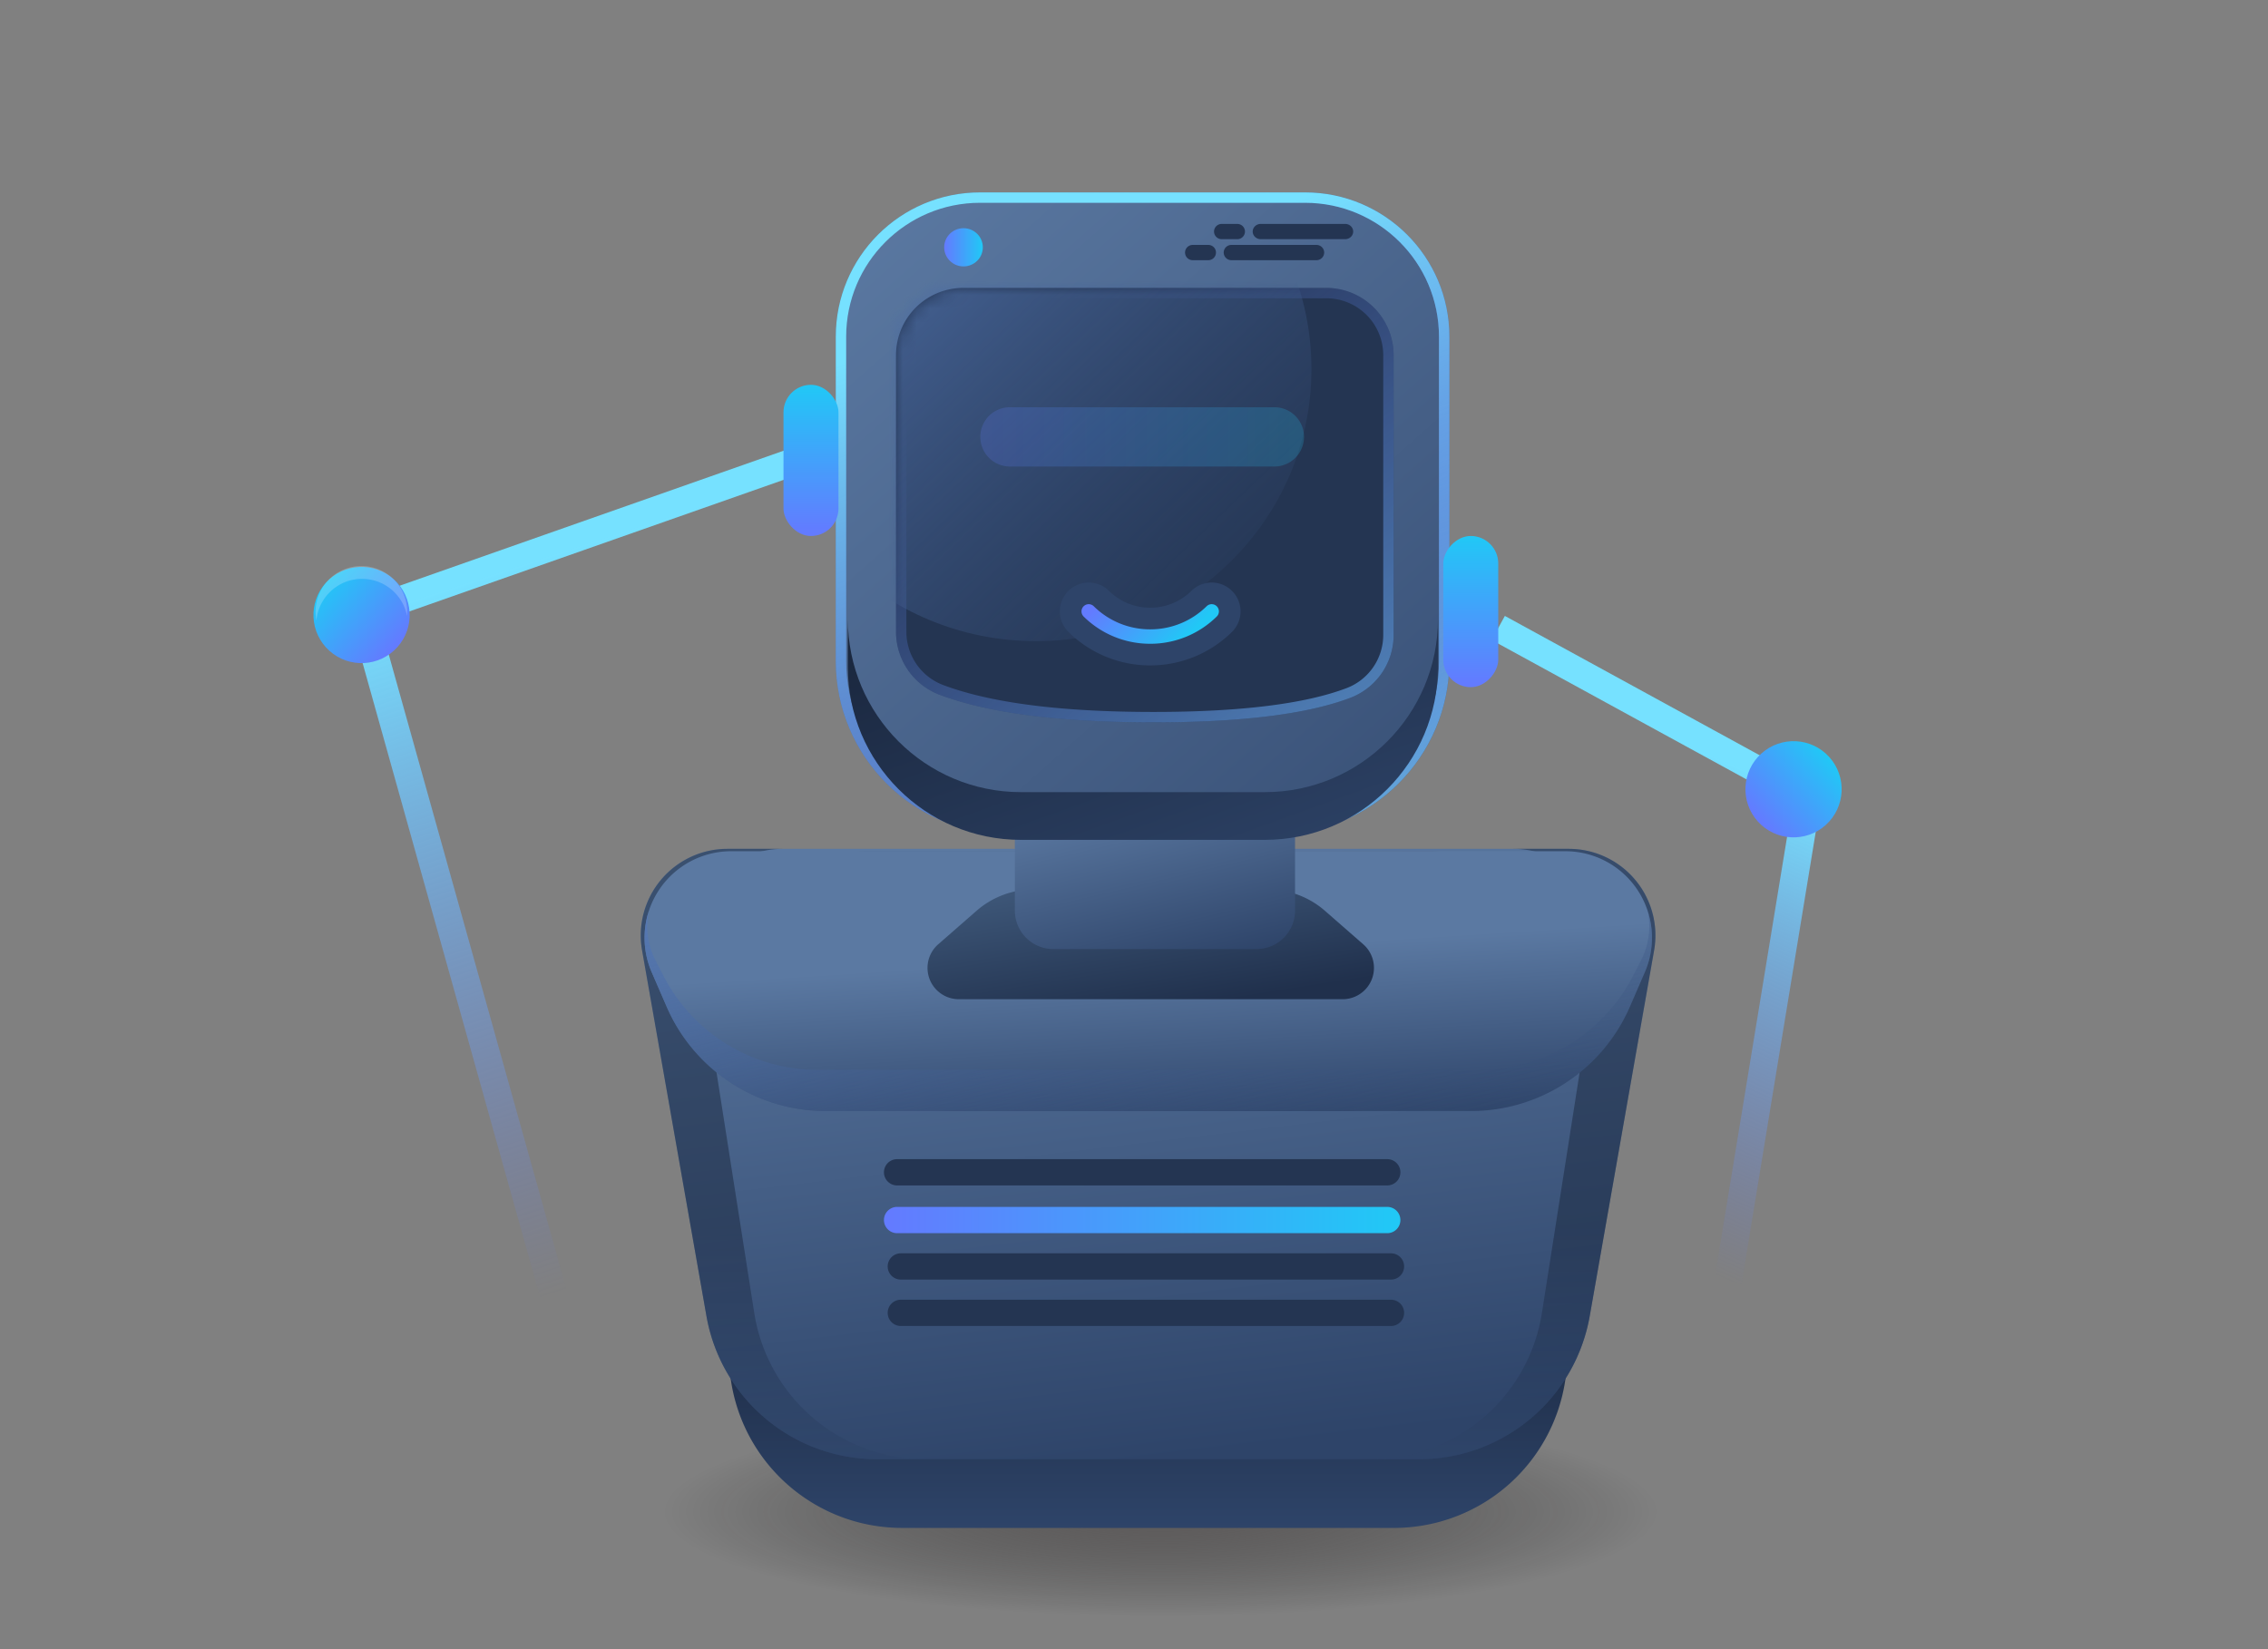 <svg xmlns="http://www.w3.org/2000/svg" xmlns:xlink="http://www.w3.org/1999/xlink" width="165" height="120"><rect width="100%" height="100%" fill="#808080" stroke="none"/><defs><linearGradient id="b" x1="54.872%" x2="54.872%" y1="62.175%" y2="100%"><stop offset="0%" stop-color="#1A273E"/><stop offset="100%" stop-color="#2E4469"/></linearGradient><linearGradient id="c" x1="30.414%" x2="50%" y1="0%" y2="100%"><stop offset="0%" stop-color="#5B79A2"/><stop offset="100%" stop-color="#2E4469"/></linearGradient><linearGradient id="d" x1="98.741%" x2="1.259%" y1="48.741%" y2="48.741%"><stop offset="0%" stop-color="#21C8F6"/><stop offset="100%" stop-color="#637BFF"/></linearGradient><linearGradient id="e" x1="34.594%" x2="60.398%" y1="-29.447%" y2="100%"><stop offset="0%" stop-color="#5B79A2"/><stop offset="100%" stop-color="#2E4469"/></linearGradient><linearGradient id="f" x1="75.874%" x2="92.229%" y1="33.079%" y2="100%"><stop offset="0%" stop-color="#5B79A2"/><stop offset="100%" stop-color="#2E4469"/></linearGradient><linearGradient id="g" x1="12.8%" x2="107.421%" y1=".616%" y2="98.781%"><stop offset="0%" stop-color="#587CB9"/><stop offset="100%" stop-color="#2E4469" stop-opacity="0"/></linearGradient><linearGradient id="h" x1="4.47%" x2="68.52%" y1="0%" y2="100%"><stop offset="0%" stop-color="#405A7C"/><stop offset="100%" stop-color="#20304C"/></linearGradient><linearGradient id="i" x1="4.47%" x2="117.825%" y1="0%" y2="133.334%"><stop offset="0%" stop-color="#5B79A2"/><stop offset="100%" stop-color="#2E4469"/></linearGradient><linearGradient id="j" x1="132.225%" x2="24.379%" y1="116.086%" y2="5.536%"><stop offset="0%" stop-color="#76E1FF"/><stop offset="100%" stop-color="#637BFF" stop-opacity="0"/></linearGradient><linearGradient id="k" x1="50%" x2="80.937%" y1="9.186%" y2="100%"><stop offset="0%" stop-color="#76E1FF"/><stop offset="100%" stop-color="#637BFF" stop-opacity="0"/></linearGradient><linearGradient id="l" x1="12.205%" x2="108.596%" y1="0%" y2="100%"><stop offset="0%" stop-color="#1A273E"/><stop offset="100%" stop-color="#2E4469"/></linearGradient><linearGradient id="o" x1="153.548%" x2="24.379%" y1="159.443%" y2="5.536%"><stop offset="0%" stop-color="#76E1FF"/><stop offset="100%" stop-color="#637BFF" stop-opacity="0"/></linearGradient><linearGradient id="r" x1="50%" x2="50%" y1="0%" y2="97.483%"><stop offset="0%" stop-color="#21C8F6"/><stop offset="100%" stop-color="#637BFF"/></linearGradient><linearGradient id="s" x1="34.652%" y1="13.21%" y2="100%"><stop offset="0%" stop-color="#76E1FF"/><stop offset="100%" stop-color="#637BFF" stop-opacity="0"/></linearGradient><path id="m" d="M4.899 0h26.406a4.899 4.899 0 014.899 4.899V25.25a4.899 4.899 0 01-3.162 4.58c-3.13 1.187-7.903 1.78-14.318 1.78-6.802 0-11.984-.666-15.544-2A4.899 4.899 0 010 25.022V4.899A4.899 4.899 0 014.899 0z"/><path id="n" d="M4.899 0h26.406a4.899 4.899 0 014.899 4.899V25.25a4.899 4.899 0 01-3.162 4.58c-3.13 1.187-7.903 1.78-14.318 1.78-6.802 0-11.984-.666-15.544-2A4.899 4.899 0 010 25.022V4.899A4.899 4.899 0 014.899 0z"/><path id="q" d="M41.809 33.65a6.345 6.345 0 00-1.879-4.469 6.344 6.344 0 00-4.447-1.857"/><radialGradient id="a" cx="52.436%" cy="42.955%" r="216.67%" fx="52.436%" fy="42.955%" gradientTransform="matrix(-.167 0 0 -.211 .612 .52)"><stop offset="0%" stop-color="#433D3D"/><stop offset="100%" stop-opacity="0"/></radialGradient></defs><g fill="none" fill-rule="evenodd"><g transform="translate(32 14)"><ellipse cx="49.992" cy="97.178" fill="url(#a)" opacity=".555" rx="49.992" ry="8.333"/><g transform="translate(13.032)"><path fill="url(#b)" d="M9.843 50.765h57.3a6.299 6.299 0 016.22 7.289l-4.54 28.508a12.597 12.597 0 01-12.44 10.616h-35.78c-6.193 0-11.467-4.5-12.44-10.616l-4.54-28.508a6.299 6.299 0 016.22-7.29z"/><path fill="url(#c)" d="M7.883 47.765h61.22a6.299 6.299 0 016.203 7.39l-4.684 26.61a12.597 12.597 0 01-12.406 10.413H18.77A12.597 12.597 0 016.364 81.765L1.68 55.155a6.299 6.299 0 016.203-7.39z"/><path fill="url(#b)" d="M11.909 47.765a6.299 6.299 0 00-6.223 7.274L9.84 81.532a12.597 12.597 0 0012.445 10.646H18.77A12.597 12.597 0 016.364 81.765L1.68 55.155a6.299 6.299 0 016.203-7.39h4.026zm53.168 0h4.026a6.299 6.299 0 016.203 7.39l-4.684 26.61a12.597 12.597 0 01-12.406 10.413H54.7a12.597 12.597 0 0012.445-10.646L71.3 55.04a6.299 6.299 0 00-6.223-7.274z" opacity=".507"/><path fill="#243552" d="M20.233 70.345h35.66a.956.956 0 110 1.912h-35.66a.956.956 0 010-1.912z"/><path fill="url(#d)" d="M20.233 73.819h35.66a.956.956 0 010 1.912h-35.66a.956.956 0 010-1.912z"/><path fill="#243552" d="M20.504 77.196h35.66a.956.956 0 110 1.912h-35.66a.956.956 0 010-1.912zm0 3.377h35.66a.956.956 0 110 1.912h-35.66a.956.956 0 010-1.912z"/><path fill="url(#e)" d="M17.958 47.939H59.05a6.299 6.299 0 016.006 8.197l-.604 1.908a12.597 12.597 0 01-12.01 8.8H24.566a12.597 12.597 0 01-12.011-8.8l-.603-1.908a6.299 6.299 0 016.005-8.197z"/><path fill="url(#f)" d="M8.16 47.939h60.69a6.299 6.299 0 015.78 8.803l-1.089 2.513a12.597 12.597 0 01-11.558 7.588H15.029c-5.02 0-9.562-2.981-11.559-7.588l-1.089-2.513a6.299 6.299 0 015.78-8.803z"/><path fill="url(#g)" d="M8.16 47.939h60.69H8.16zm66.683 4.35a6.299 6.299 0 01-.212 4.452l-1.09 2.514a12.597 12.597 0 01-11.558 7.588H15.029c-5.02 0-9.562-2.981-11.559-7.588l-1.089-2.513a6.275 6.275 0 01-.212-4.446 5.432 5.432 0 00.494 3.595l.578 1.123a12.597 12.597 0 0011.2 6.83h48.13a12.6 12.6 0 0011.2-6.83l.578-1.123a5.455 5.455 0 00.494-3.601z"/><path fill="url(#h)" d="M30.156 50.718h17.059c1.525 0 2.998.553 4.146 1.557l2.788 2.438a2.28 2.28 0 01-1.5 3.994H24.722a2.28 2.28 0 01-1.5-3.994l2.788-2.438a6.299 6.299 0 014.146-1.557z"/><path fill="url(#f)" d="M33.699 35.433h10.586a4.899 4.899 0 014.899 4.899V52.26a2.8 2.8 0 01-2.8 2.799H31.6a2.8 2.8 0 01-2.8-2.8V40.333a4.899 4.899 0 014.9-4.9z"/><path fill="url(#i)" d="M26.27 0h23.643c5.798 0 10.498 4.7 10.498 10.498v23.6c0 6.957-5.64 12.597-12.597 12.597H28.369c-6.957 0-12.597-5.64-12.597-12.597v-23.6C15.772 4.7 20.472 0 26.27 0z"/><path stroke="url(#j)" stroke-width=".756" d="M26.27.378c-5.59 0-10.12 4.53-10.12 10.12v23.6c0 6.748 5.47 12.219 12.22 12.219h19.444c6.748 0 12.219-5.47 12.219-12.22v-23.6c0-5.588-4.531-10.119-10.12-10.119H26.27z"/><path stroke="url(#k)" stroke-width=".756" d="M26.27.378c-5.59 0-10.12 4.53-10.12 10.12v23.6c0 6.748 5.47 12.219 12.22 12.219h19.444c6.748 0 12.219-5.47 12.219-12.22v-23.6c0-5.588-4.531-10.119-10.12-10.119H26.27z"/><ellipse cx="25.064" cy="3.995" fill="url(#d)" rx="1.406" ry="1.39"/><path fill="url(#l)" d="M59.583 31.041v3.474c0 6.957-5.64 12.597-12.597 12.597h-17.74c-6.958 0-12.598-5.64-12.598-12.597v-3.474c0 6.958 5.64 12.598 12.597 12.598h17.741c6.957 0 12.597-5.64 12.597-12.598z"/><g transform="translate(20.153 6.948)"><use fill="#243552" xlink:href="#m"/><mask id="p" fill="#fff"><use xlink:href="#n"/></mask><path stroke="url(#o)" stroke-width=".756" d="M4.899.378a4.52 4.52 0 00-4.521 4.52v20.125a4.52 4.52 0 002.934 4.233c3.51 1.316 8.65 1.978 15.412 1.978 6.373 0 11.105-.589 14.184-1.756a4.52 4.52 0 002.918-4.227V4.899A4.52 4.52 0 0031.305.378H4.899z"/><ellipse cx="10.192" cy="5.905" fill="url(#g)" mask="url(#p)" rx="20.033" ry="19.801"/></g><path fill="url(#d)" d="M28.444 15.632H47.68a2.157 2.157 0 010 4.314H28.444a2.157 2.157 0 110-4.314z" opacity=".2"/><g stroke-linecap="round" transform="rotate(135 38.646 30.487)"><use stroke="#2E4469" stroke-width="4.199" xlink:href="#q"/><use stroke="url(#r)" stroke-width="1.05" xlink:href="#q"/></g><path d="M42.872 4.933h-1.13a.558.558 0 01-.56-.556c0-.307.251-.556.56-.556h1.13c.309 0 .56.249.56.556a.558.558 0 01-.56.556zm2.108-1.529h-1.129a.558.558 0 01-.56-.555c0-.307.25-.556.56-.556h1.13c.309 0 .56.249.56.556a.558.558 0 01-.56.555zm5.763 1.529h-6.185a.56.56 0 01-.564-.556.56.56 0 01.564-.556h6.183a.56.56 0 01.563.556.56.56 0 01-.563.556h.002zm2.084-1.529H46.69c-.324 0-.586-.249-.586-.555 0-.307.262-.556.586-.556h6.138c.324 0 .586.249.586.556 0 .306-.262.555-.586.555z" fill="#243552"/></g></g><g transform="translate(5 19)"><g transform="scale(-1 1) rotate(48 -19.89 -44.674)"><path stroke="url(#s)" stroke-width="2" d="M58.899 46.973L31.335 3.486 1.916 19.542"/><circle cx="31.5" cy="3.5" r="3.5" fill="url(#r)"/><path fill="#FFF" fill-opacity=".2" d="M29.333 6A3.333 3.333 0 1134 1.333 3.333 3.333 0 0029.333 6z"/></g><rect width="4" height="11" x="52" y="9" fill="url(#r)" rx="2"/></g><g transform="matrix(-1 0 0 1 151 27)"><g transform="scale(-1 1) rotate(48 -20.505 -44.943)"><path stroke="url(#s)" stroke-width="2" d="M58.899 32.973L36.604 5.126l-24.2 8.486"/><circle cx="35.5" cy="5.5" r="3.5" fill="url(#r)"/></g><rect width="4" height="11" x="42" y="12" fill="url(#r)" rx="2"/></g></g></svg>